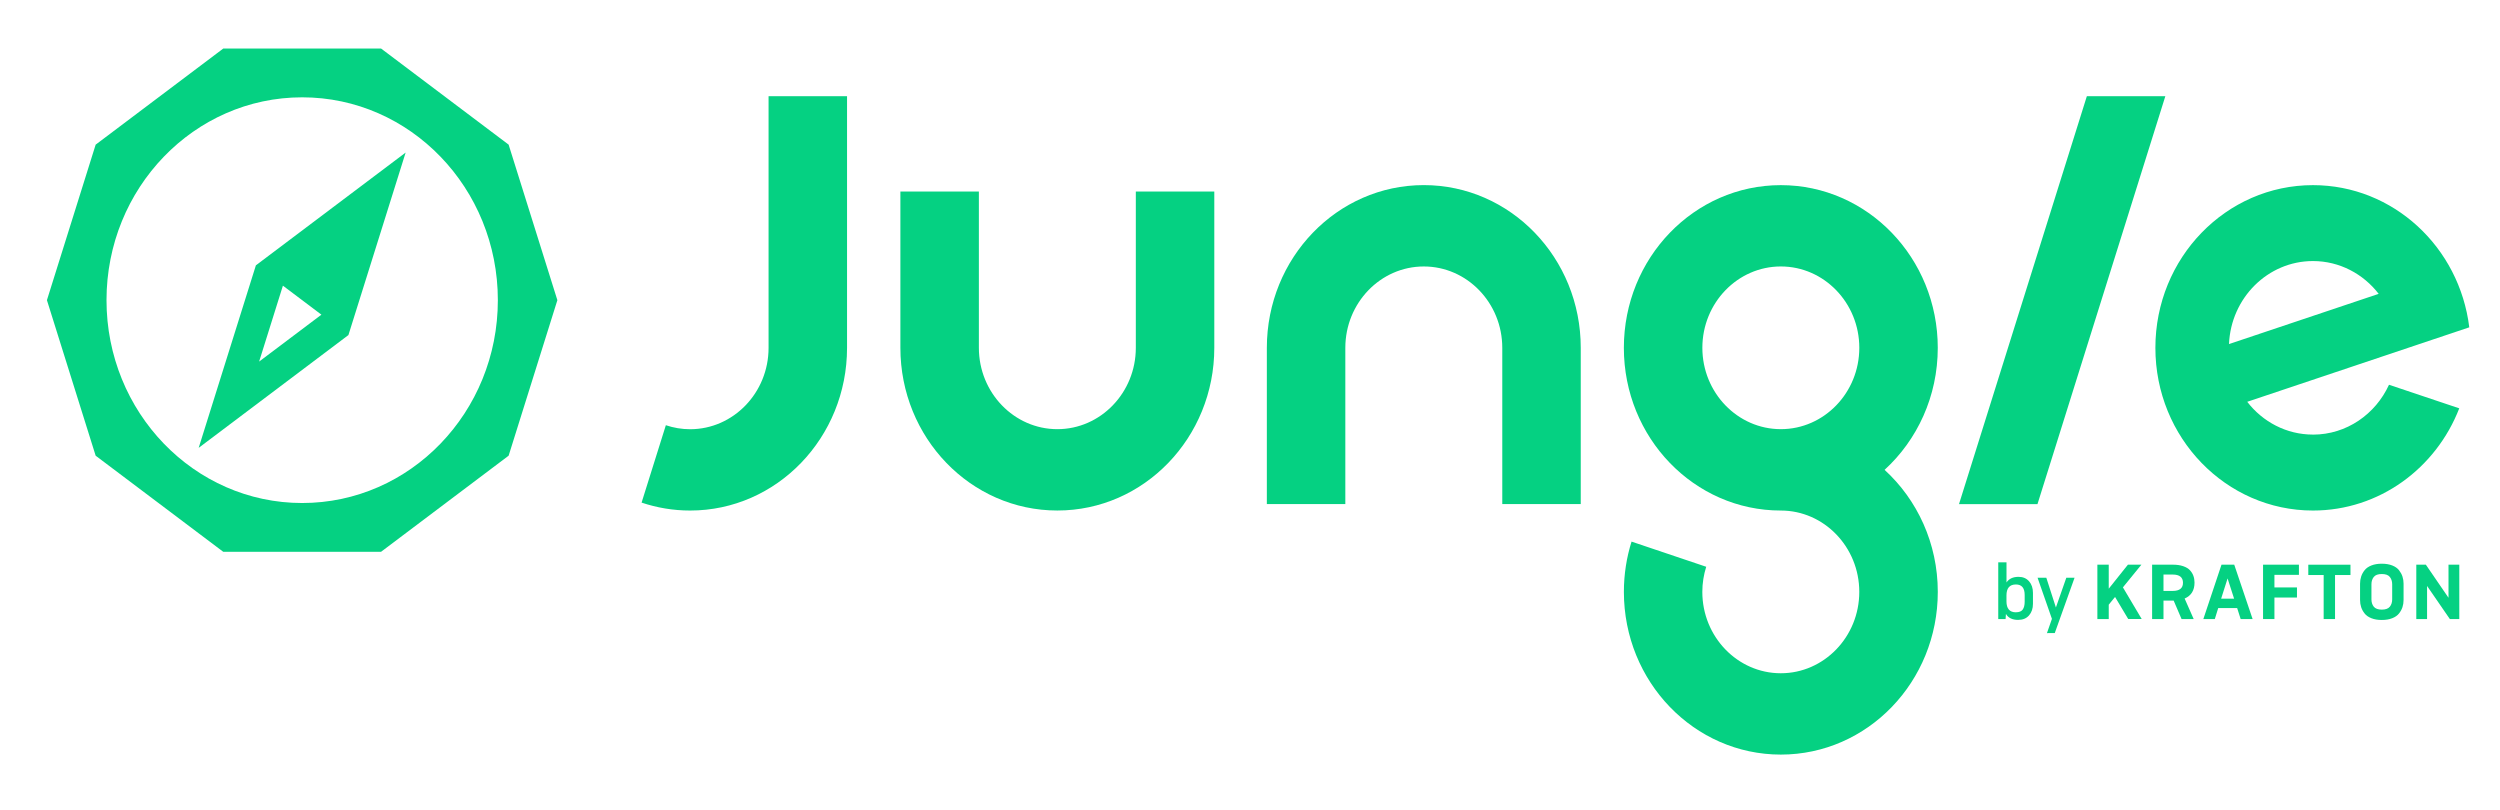 <svg width="213" height="69" viewBox="0 0 213 69" fill="none" xmlns="http://www.w3.org/2000/svg">
<path d="M171.959 52.816C171.454 52.816 171.1 52.647 170.906 52.307L170.875 52.743H170.251V47.912H170.954V49.625C171.166 49.308 171.508 49.147 171.976 49.147C172.356 49.147 172.654 49.273 172.878 49.528C173.099 49.783 173.208 50.111 173.208 50.518V51.443C173.208 51.85 173.095 52.178 172.872 52.433C172.649 52.688 172.346 52.813 171.963 52.813L171.959 52.816ZM171.754 52.166C172.034 52.166 172.228 52.087 172.338 51.932C172.445 51.777 172.502 51.557 172.502 51.273V50.69C172.502 50.096 172.253 49.797 171.757 49.797C171.22 49.797 170.951 50.108 170.951 50.731V51.235C170.951 51.856 171.22 52.169 171.757 52.169L171.754 52.166Z" fill="#05D182"/>
<path d="M175.07 53.935L174.4 53.941L174.824 52.728L173.6 49.223H174.346L175.163 51.759L176.05 49.223H176.753L175.067 53.935H175.07Z" fill="#05D182"/>
<path d="M179.665 51.525V52.743H178.696V48.11H179.665V50.157L181.299 48.11H182.448L180.872 50.043L182.473 52.74H181.324L180.202 50.86L179.663 51.522L179.665 51.525Z" fill="#05D182"/>
<path d="M185.197 51.173H184.329V52.743H183.36V48.11H185.109C185.454 48.11 185.749 48.151 186.001 48.236C186.252 48.321 186.444 48.435 186.583 48.585C186.721 48.734 186.818 48.892 186.879 49.068C186.942 49.243 186.973 49.434 186.973 49.639C186.973 50.3 186.693 50.752 186.131 50.995L186.902 52.743H185.869L185.197 51.173ZM185.114 48.951H184.329V50.347H185.114C185.696 50.347 185.99 50.116 185.99 49.654C185.99 49.191 185.699 48.951 185.114 48.951Z" fill="#05D182"/>
<path d="M190.905 52.743L190.606 51.809H188.992L188.702 52.743H187.725L189.272 48.11H190.357L191.922 52.743H190.905ZM190.346 51.009L189.79 49.282L189.241 51.009H190.346Z" fill="#05D182"/>
<path d="M195.702 50.91H193.781V52.743H192.812V48.11H195.868V48.977H193.781V50.049H195.702V50.91Z" fill="#05D182"/>
<path d="M200.26 48.992H198.945V52.743H197.976V48.992H196.667V48.113H200.26V48.992Z" fill="#05D182"/>
<path d="M202.928 52.822C202.586 52.822 202.291 52.772 202.041 52.672C201.79 52.573 201.597 52.438 201.465 52.268C201.332 52.099 201.233 51.92 201.171 51.73C201.108 51.539 201.077 51.337 201.077 51.12V49.73C201.077 49.513 201.108 49.311 201.171 49.121C201.233 48.93 201.329 48.752 201.465 48.582C201.597 48.412 201.792 48.277 202.041 48.178C202.291 48.078 202.588 48.028 202.928 48.028C203.266 48.028 203.568 48.078 203.82 48.178C204.071 48.277 204.263 48.412 204.396 48.582C204.529 48.752 204.628 48.93 204.69 49.121C204.753 49.311 204.784 49.513 204.784 49.73V51.12C204.784 51.337 204.753 51.539 204.69 51.73C204.628 51.92 204.529 52.099 204.396 52.268C204.263 52.438 204.069 52.573 203.82 52.672C203.568 52.772 203.273 52.822 202.928 52.822ZM202.928 51.94C203.25 51.94 203.479 51.858 203.613 51.691C203.747 51.525 203.814 51.317 203.814 51.065V49.782C203.814 49.531 203.747 49.323 203.613 49.156C203.482 48.989 203.253 48.907 202.928 48.907C202.603 48.907 202.382 48.989 202.246 49.156C202.114 49.323 202.047 49.531 202.047 49.782V51.065C202.047 51.317 202.114 51.525 202.246 51.691C202.379 51.855 202.608 51.94 202.928 51.94Z" fill="#05D182"/>
<path d="M208.727 52.743L206.786 49.923V52.743H205.868V48.11H206.682L208.613 50.93V48.11H209.532V52.743H208.727Z" fill="#05D182"/>
<path d="M96.772 16.319H103.458V29.633C103.458 37.288 97.473 43.496 90.086 43.496C82.699 43.496 76.713 37.291 76.713 29.633V16.319H83.4V29.633C83.4 33.455 86.4 36.565 90.086 36.565C93.772 36.565 96.772 33.455 96.772 29.633V16.319Z" fill="#05D182"/>
<path d="M134.68 29.634V42.948H127.994V29.634C127.994 25.812 124.994 22.703 121.308 22.703C117.621 22.703 114.622 25.812 114.622 29.634V42.948H107.935V29.634C107.935 21.979 113.921 15.771 121.308 15.771C128.695 15.771 134.68 21.976 134.68 29.634Z" fill="#05D182"/>
<path d="M184.487 8.196L173.592 42.954H166.906L177.8 8.196H184.487Z" fill="#05D182"/>
<path d="M65.482 8.196H72.168V29.636C72.168 37.291 66.183 43.498 58.796 43.498C57.352 43.498 55.965 43.258 54.663 42.822L56.731 36.228C57.381 36.447 58.075 36.57 58.796 36.57C62.482 36.57 65.482 33.46 65.482 29.639V8.196Z" fill="#05D182"/>
<path d="M197.064 37.027C194.798 37.027 192.776 35.935 191.464 34.233L210.382 27.888C209.548 21.059 203.908 15.774 197.066 15.774C189.651 15.774 183.639 21.979 183.639 29.636C183.639 37.294 189.651 43.498 197.066 43.498C202.715 43.498 207.549 39.894 209.528 34.79L203.543 32.781C202.397 35.288 199.925 37.03 197.066 37.03L197.064 37.027ZM197.064 22.242C199.328 22.242 201.352 23.335 202.664 25.036L189.911 29.314C190.075 25.387 193.219 22.242 197.064 22.242Z" fill="#05D182"/>
<path d="M160.566 40.031C163.343 37.492 165.098 33.777 165.098 29.636C165.098 21.982 159.112 15.774 151.725 15.774C144.338 15.774 138.353 21.979 138.353 29.636C138.353 37.294 144.338 43.498 151.725 43.498C155.411 43.498 158.411 46.608 158.411 50.429C158.411 54.251 155.411 57.361 151.725 57.361C148.039 57.361 145.038 54.251 145.038 50.429C145.038 49.683 145.157 48.962 145.37 48.289L139.008 46.145C138.584 47.495 138.355 48.933 138.355 50.429C138.355 58.084 144.341 64.291 151.728 64.291C159.115 64.291 165.1 58.087 165.1 50.429C165.1 46.289 163.346 42.573 160.569 40.034L160.566 40.031ZM151.728 36.564C148.042 36.564 145.041 33.455 145.041 29.633C145.041 25.812 148.042 22.702 151.728 22.702C155.414 22.702 158.413 25.812 158.413 29.633C158.413 33.455 155.414 36.564 151.728 36.564Z" fill="#05D182"/>
<path d="M34.565 12.995L21.802 22.606L16.927 38.157L29.686 28.547L34.562 12.995H34.565ZM22.076 30.81L24.104 24.339L27.384 26.81L22.073 30.81H22.076Z" fill="#05D182"/>
<path d="M43.338 12.325L32.466 4.134H19.025L8.15 12.325L3.998 25.575L8.15 38.825L19.023 47.015H32.463L43.335 38.825L47.488 25.575L43.335 12.325H43.338ZM25.745 42.857C16.54 42.857 9.074 35.121 9.074 25.575C9.074 16.029 16.537 8.292 25.745 8.292C34.954 8.292 42.417 16.029 42.417 25.575C42.417 35.121 34.954 42.857 25.745 42.857Z" fill="#05D182"/>
</svg>
